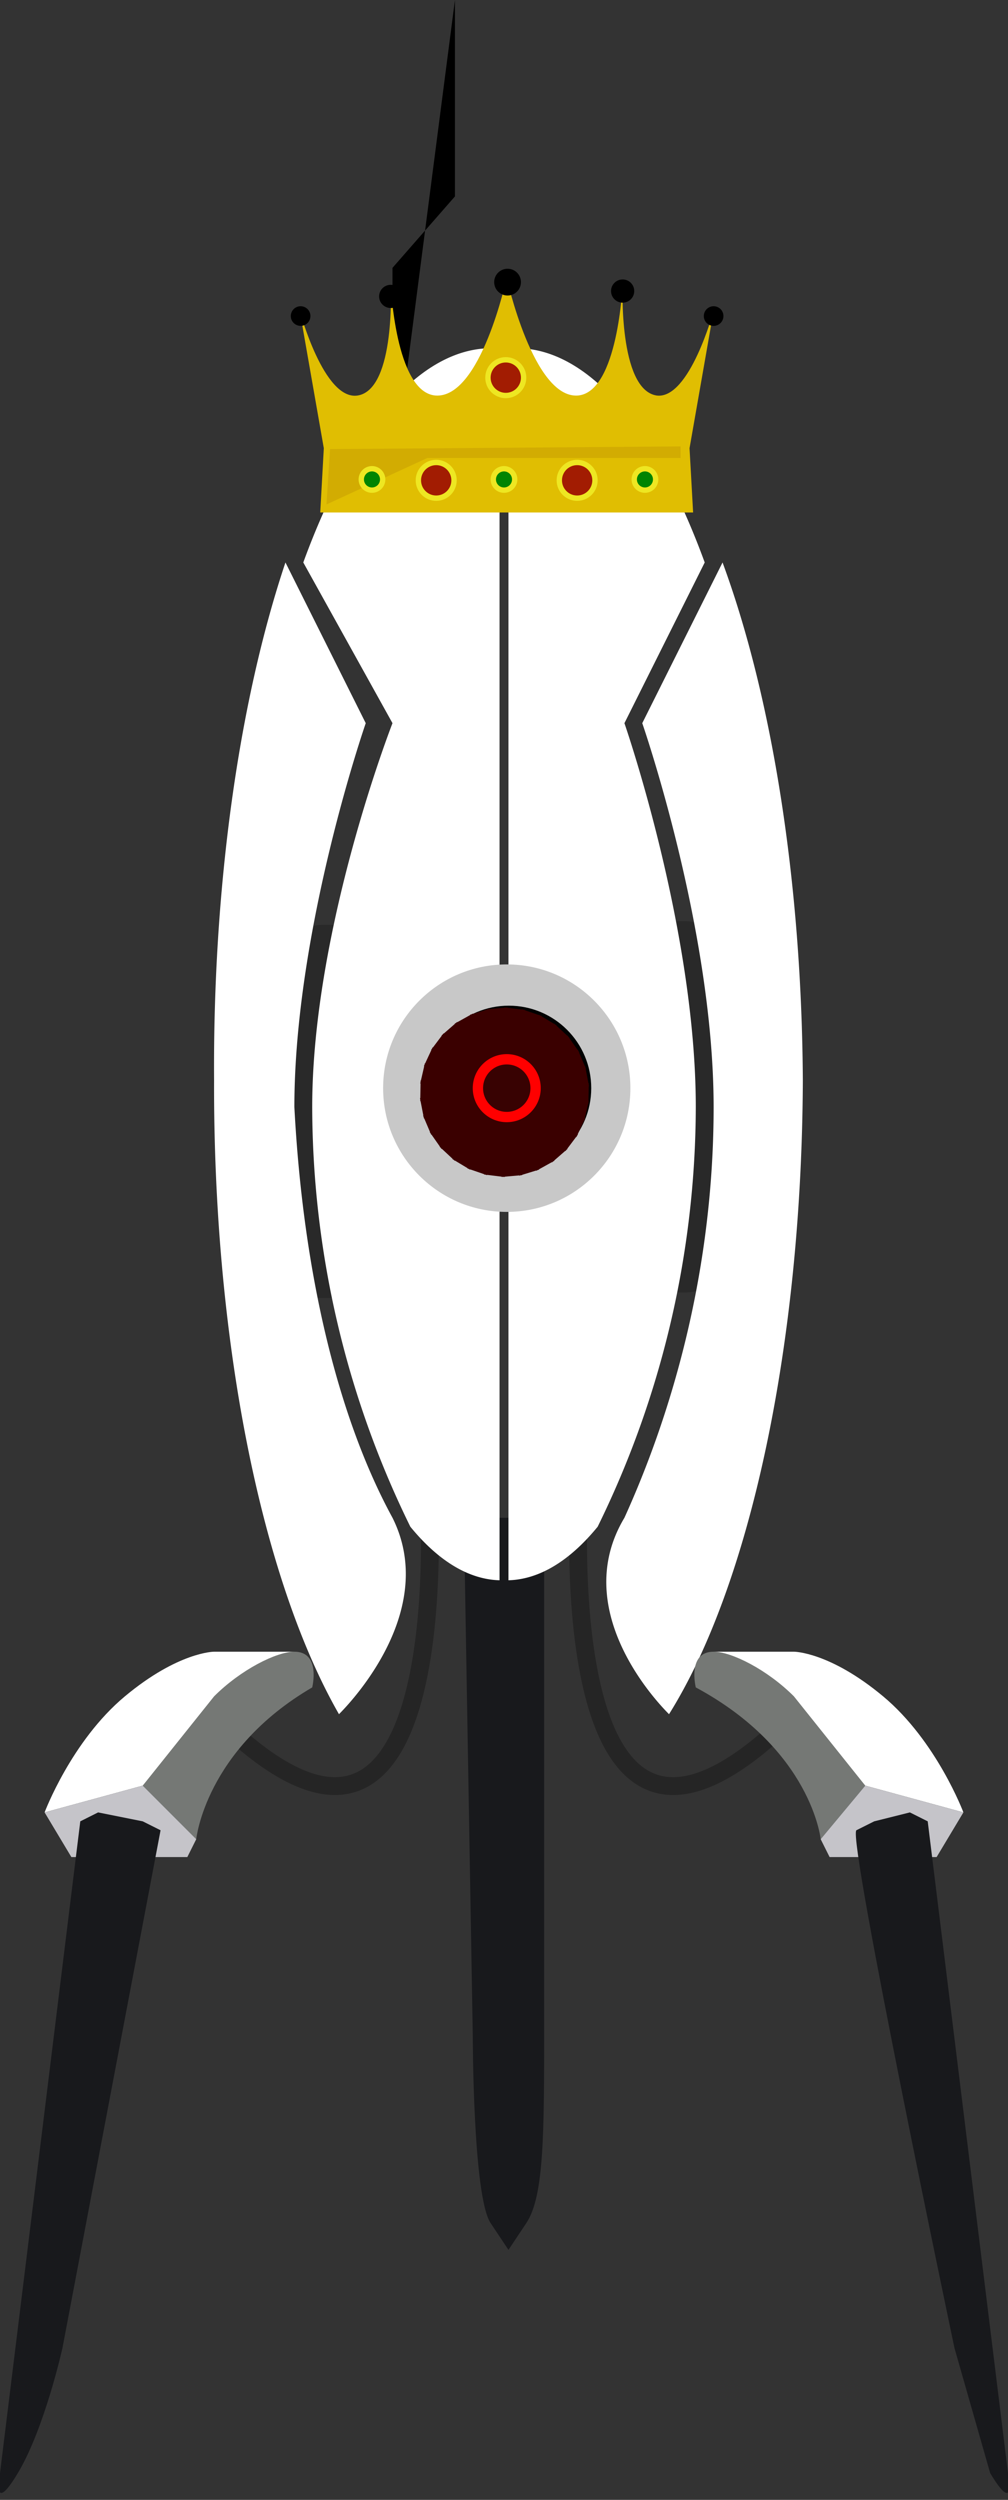     <svg xmlns="http://www.w3.org/2000/svg" xmlns:xlink="http://www.w3.org/1999/xlink" viewBox="0 0 113 280">
      <rect x="0" y="0" width="113" height="280" fill="#333333" stroke="none"/>
      <g class="izq">
        <g class="motor" transform="matrix(-1.98 0 0 1.99 238 22)">
          <path fill="#292929" d="M92 50.5h4v2h-4z"/>
          <rect width="8" height="21" x="96" y="41" rx="2" ry="2" fill="#292929"/>
          <circle r="2" cy="45" cx="100"/>
          <circle cx="100" cy="51" r="2"/>
          <circle r="2" cy="57" cx="100"/>
        </g>
        <path class="w" d="M32 63a30 83 0 0 0-8 58 30 83 0 0 0 14 71c2-2 11-12 6-22-6-11-10-27-11-46 0-20 8-43 8-43z" fill="#fff"/>
      </g>
        <path d="M61 170h-9l1 58s0 18 2 21l2 3 2-3c2-3 2-10 2-22v-57z" fill="#18191c"/>

        <path d="M24 192c28 28 24-26 24-26" fill="none" stroke="#252525" stroke-width="2"/>

        <path d="M35 189s1-4-2-4-9 2-11 6l-6 9 6 6s1-10 13-17z" fill="#757875"/>
        <path class="w" d="M16 200l8-10c3-3 7-5 9-5h-9s-4 0-10 5-9 13-9 13z" fill="#fff"/>
        <path d="M5 203l3 5h13l1-2-6-6z" fill="#c5c4c9"/>

        <path class="antenna" d="M44 54V30l7-8V0M51 50V30"/>

        <path class="w" d="M55 39a30 83 0 0 0-21 24l10 18s-9 23-9 43a107 107 0 0 0 11 47 26 74 0 0 0 10 6v-43a12 12 0 0 1-1 0 12 12 0 0 1-12-12 12 12 0 0 1 12-12 12 12 0 0 1 1 0V39a30 83 0 0 0-1 0z" fill="#fff"/>

        <path d="M0 277l9-73 2-1 5 1 2 1-11 58s-2 9-5 14-2 0-2 0z" fill="#18191c"/>

        <g class="der">
          <g class="motor" transform="matrix(1.97 0 0 1.98 -124 22)">
            <path fill="#292929" d="M92 50.2h4v2h-4z"/>
            <rect ry="2" rx="2" y="41" x="96" height="21" width="8" fill="#292929"/>
            <circle cx="100" cy="45" r="2"/>
            <circle r="2" cy="51" cx="100"/>
            <circle cx="100" cy="57" r="2"/>
          </g>
          <path class="w" d="M81 63a30 83 0 0 1 9 58 30 83 0 0 1-15 71c-2-2-11-12-5-22 5-11 10-27 10-46 0-20-8-43-8-43z" fill="#fff"/>
        </g>

        <path d="M89 192c-28 28-24-26-24-26" fill="none" stroke="#252525" stroke-width="2"/>

        <path d="M78 189s-1-4 2-4 9 2 11 6l6 9-5 6s-1-10-14-17z" fill="#757875"/>
        <path class="w" d="M58 39a30 83 0 0 1 21 24l-9 18s8 23 8 43a107 107 0 0 1-11 47 26 74 0 0 1-10 6v-43a12 12 0 0 0 1 0 12 12 0 0 0 12-12 12 12 0 0 0-12-12 12 12 0 0 0-1 0V39a30 83 0 0 1 1 0z" fill="#fff"/>
        <path class="w" d="M97 200l-8-10c-3-3-7-5-9-5h9s4 0 10 5 9 13 9 13z" fill="#fff"/>
        <path d="M108 203l-3 5H93l-1-2 5-6z" fill="#c5c4c9"/>
        <path d="M113 277l-9-73-2-1-4 1-2 1c-1 1 11 58 11 58l4 14c3 5 2 0 2 0z" fill="#18191c"/>

        <g class="eye" transform="matrix(2.31 0 0 2.31 -368 11)">
            <ellipse class="w" ry="6" rx="6" cx="183.9" cy="48" fill="#c8c8c8"/>
            <ellipse ry="4" rx="4" cy="48" cx="184" fill="#010202"/>
            <path d="m 181.698,51.685 1.628,-2.871 -2.308,2.359 2.189,-2.469 -2.748,1.828 2.655,-1.96 -3.068,1.217 3.005,-1.365 -3.254,0.552 3.223,-0.711 -3.297,-0.136 3.3,-0.025 -3.197,-0.819 3.233,0.661 -2.957,-1.466 3.025,1.319 -2.587,-2.048 2.685,1.919 -2.105,-2.542 2.227,2.436 -1.531,-2.924 1.672,2.845 -0.889,-3.178 1.044,3.131 -0.209,-3.294 0.37,3.279 0.48,-3.265 -0.32,3.285 1.149,-3.094 -0.996,3.146 1.767,-2.787 -1.628,2.871 2.308,-2.359 -2.189,2.469 2.748,-1.828 -2.655,1.96 3.068,-1.217 -3.005,1.365 3.254,-0.552 -3.223,0.711 3.297,0.136 -3.3,0.025 3.197,0.819 -3.233,-0.661 2.957,1.466 -3.025,-1.319 2.588,2.048 -2.685,-1.919 2.105,2.542 -2.227,-2.436 1.531,2.924 -1.672,-2.845 0.889,3.178 -1.044,-3.131 0.209,3.294 -0.37,-3.279 -0.48,3.265 0.32,-3.285 -1.149,3.094 0.996,-3.146 z" fill="#e80202" stroke="#3a0000" stroke-width="1" paint-order="stroke markers fill"/>
            <circle class="pupile" r="1.4" cx="183.9" cy="48" fill="#380202" stroke="red" stroke-width=".5" stroke-linecap="square" stroke-miterlimit="5" />
        </g>
      <g class="crown" transform="translate(-11.5 -11)">
          <path d="M89.2 68.4l-.4-7.2 2.7-15.4s-2.7 10-6.4 9.5c-4.3-.7-3.8-12.5-3.8-12.5s-.5 12.1-5 12.5c-5 .4-8-13.2-8-13.2s-2.9 13.6-8 13.2c-4.5-.4-5-12.5-5-12.5s.6 11.8-3.7 12.5c-3.8.6-6.5-9.5-6.5-9.5l2.7 15.4-.4 7.2z" fill="#e0be02"/>
          <circle r="1.5" cy="42.6" cx="68.4"/>
          <circle cx="55.3" cy="44.2" r="1.3"/>
          <circle r="1.3" cy="43.6" cx="81.3"/>
          <circle cx="91.5" cy="46.4" r="1.1"/>
          <circle r="1.1" cy="46.4" cx="45.2"/>
          <circle r="2" cy="53.3" cx="68.2" fill="#a21c02" stroke="#eee722" stroke-width=".6" stroke-linecap="square" />
          <circle cx="60.4" cy="64.8" r="2" fill="#a21c02" stroke="#eee722" stroke-width=".6" stroke-linecap="square" />
          <circle r="1.2" cy="64.7" cx="68" fill="#008402" stroke="#eee722" stroke-width=".6" stroke-linecap="square" />
          <path d="M48.1 67.5l.4-6.2 39.3-.3v1.3H59.4z" fill="#d2ac02"/>
          <circle r="2" cy="64.8" cx="76.2" fill="#a21c02" stroke="#eee722" stroke-width=".6" stroke-linecap="square" />
          <circle cx="83.8" cy="64.7" r="1.2" fill="#008402" stroke="#eee722" stroke-width=".6" stroke-linecap="square" />
          <circle cx="53.2" cy="64.7" r="1.2" fill="#008402" stroke="#eee722" stroke-width=".6" stroke-linecap="square" />
      </g>
    </svg>
